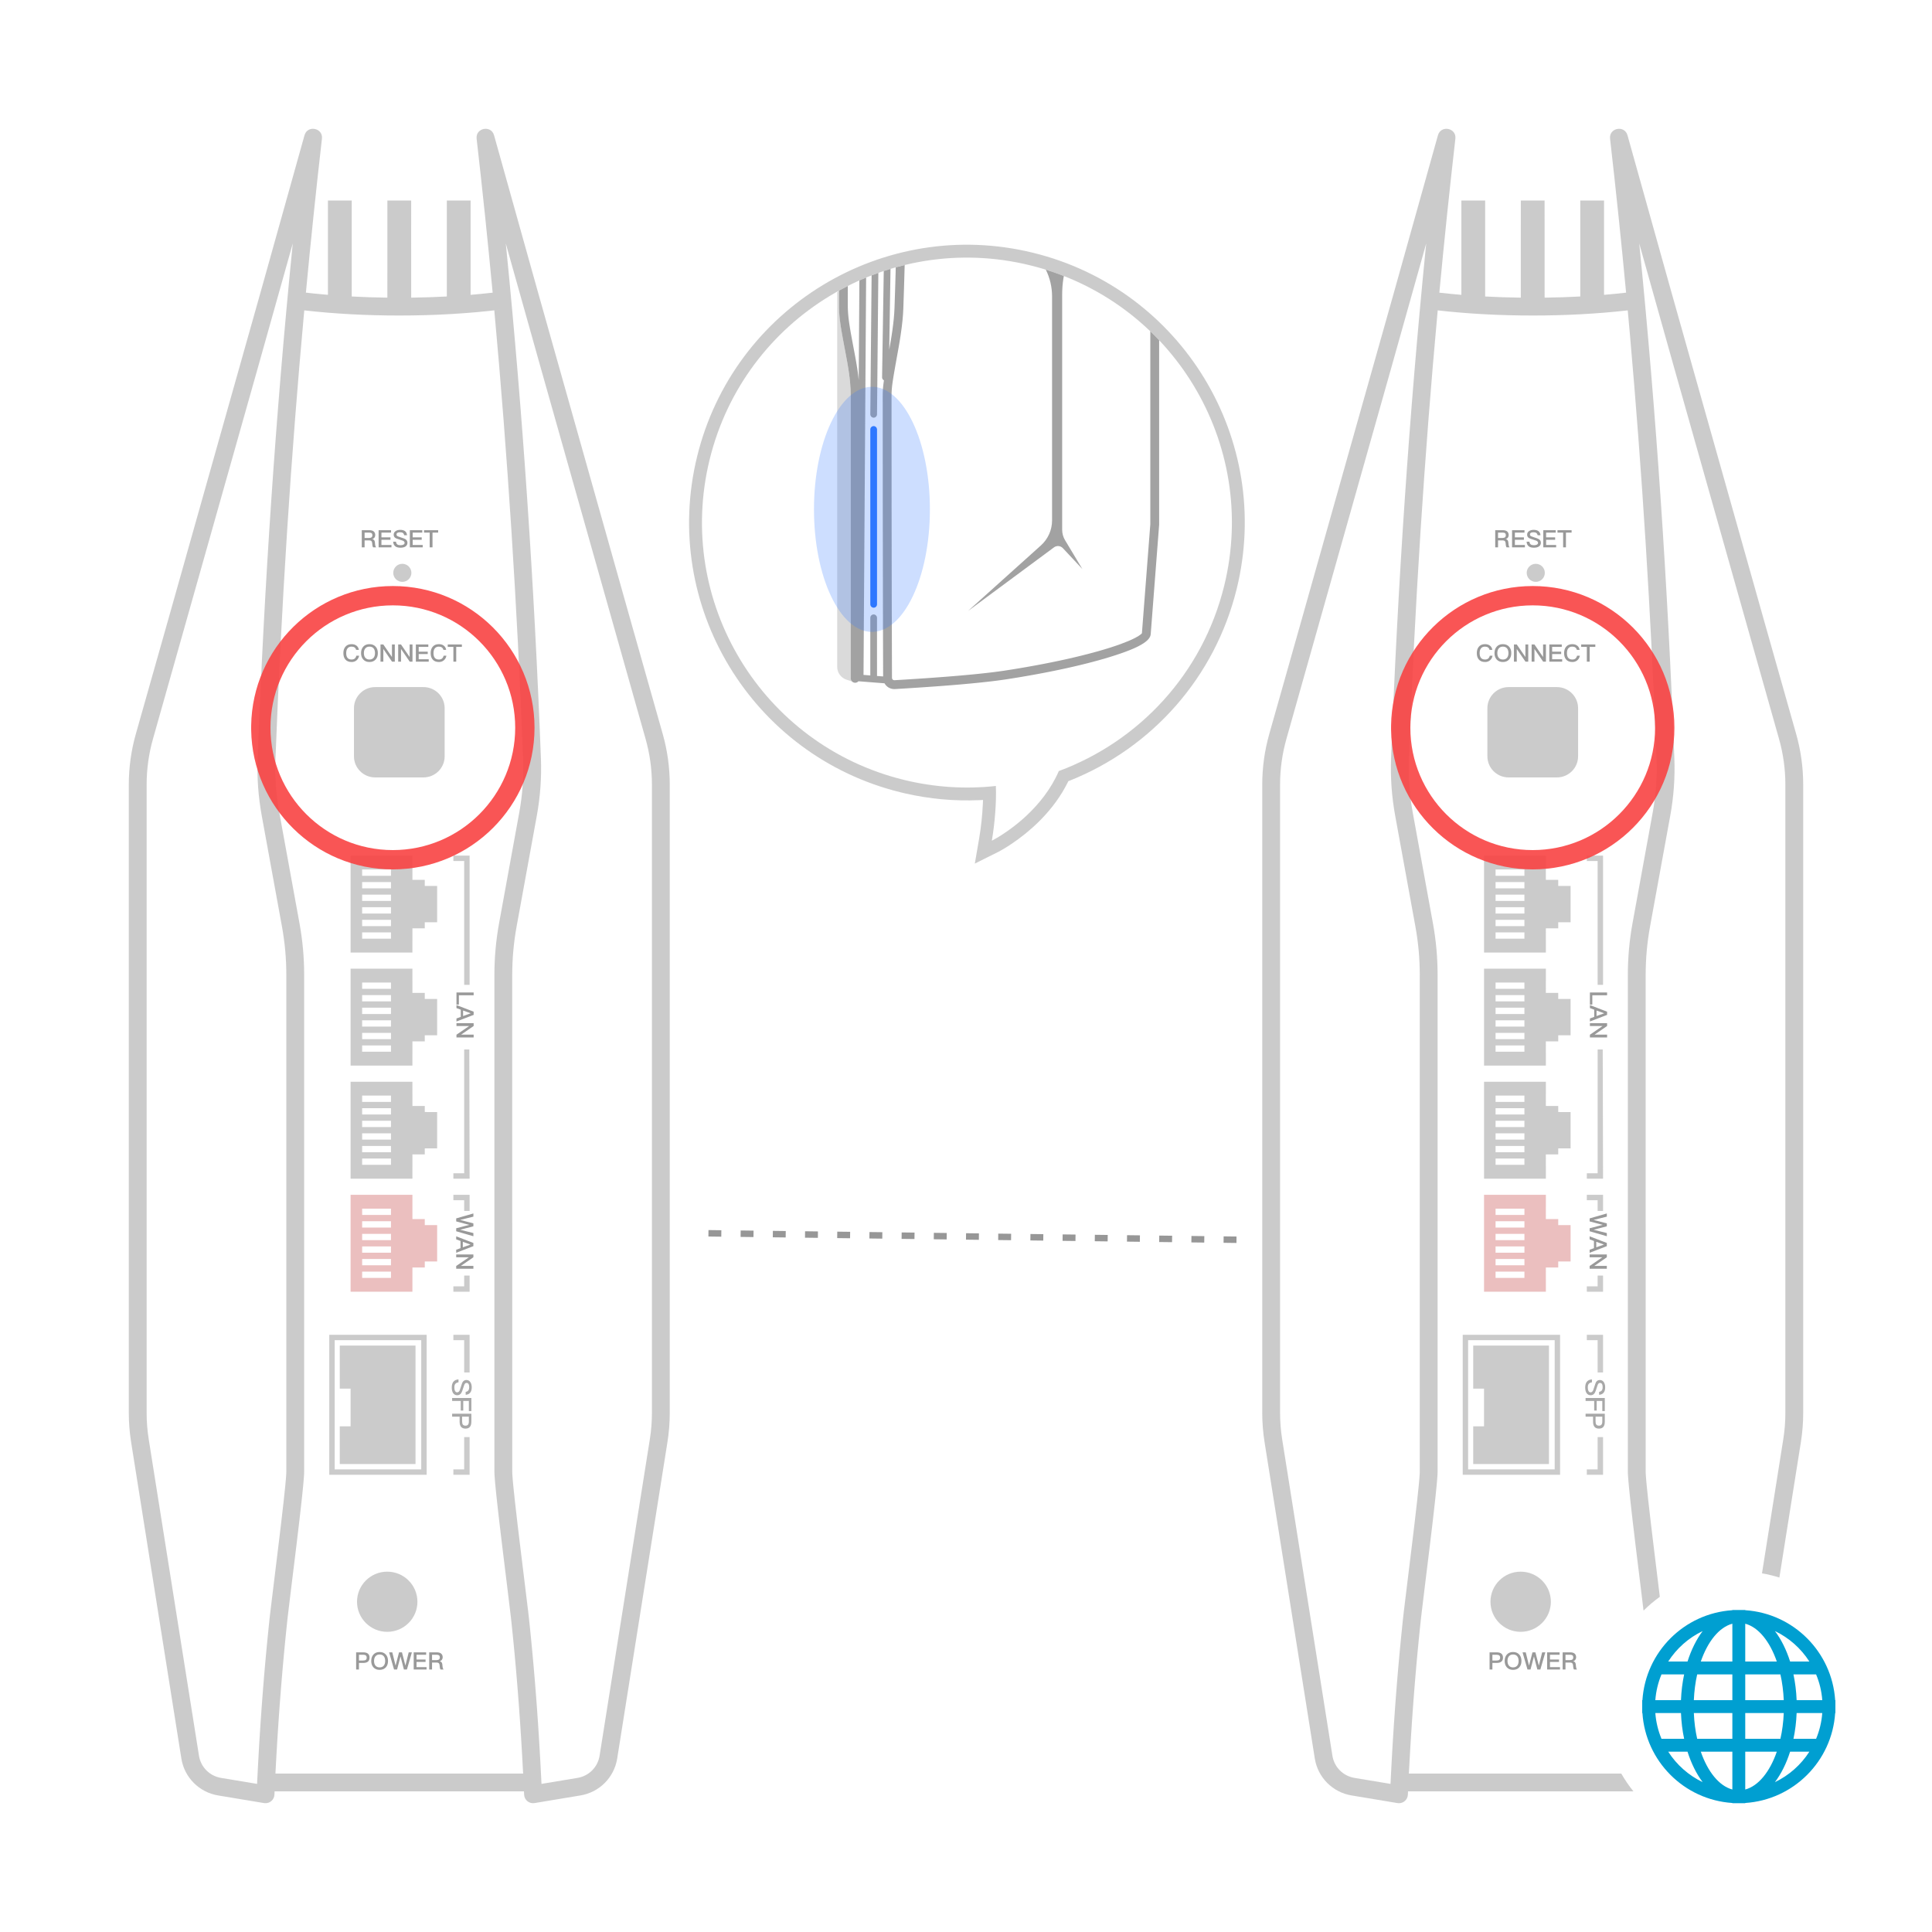 <?xml version="1.0" encoding="UTF-8"?>
<svg width="300px" height="300px" viewBox="0 0 300 300" version="1.1" xmlns="http://www.w3.org/2000/svg" xmlns:xlink="http://www.w3.org/1999/xlink">
    <title>img/M6s/img_m6ssfp_networking</title>
    <defs>
        <filter x="-100.0%" y="-47.3%" width="300.0%" height="194.6%" filterUnits="objectBoundingBox" id="filter-1">
            <feGaussianBlur stdDeviation="6" in="SourceGraphic"></feGaussianBlur>
        </filter>
    </defs>
    <g id="img/M6s/img_m6ssfp_networking" stroke="none" stroke-width="1" fill="none" fill-rule="evenodd">
        <path d="M278.98,264 C278.927,262.607 278.756,261.265 278.488,260.001 L282.003,260.001 C282.525,261.247 282.856,262.593 282.962,264 L278.98,264 Z M278.488,270.003 C278.756,268.737 278.927,267.395 278.98,266 L282.96,266 C282.856,267.409 282.525,268.753 282.003,270.003 L278.488,270.003 Z M277.966,272.002 L280.957,272.002 C279.653,274.036 277.801,275.681 275.61,276.731 C276.577,275.445 277.382,273.838 277.966,272.002 Z M271.001,272.002 L275.9,272.002 C274.826,275.116 273.054,277.323 271.001,277.874 L271.001,272.002 Z M271.001,266 L276.981,266 C276.922,267.409 276.745,268.753 276.461,270.003 L271.001,270.003 L271.001,266 Z M271.001,260.001 L276.461,260.001 C276.745,261.247 276.918,262.593 276.981,264 L271.001,264 L271.001,260.001 Z M271.001,252.128 C273.054,252.677 274.826,254.886 275.9,257.998 L271.001,257.998 L271.001,252.128 Z M277.966,257.998 C277.382,256.164 276.581,254.553 275.61,253.269 C277.801,254.319 279.653,255.966 280.957,257.998 L277.966,257.998 Z M268.999,257.998 L264.1,257.998 C265.174,254.886 266.944,252.677 268.999,252.128 L268.999,257.998 Z M268.999,264 L263.019,264 C263.078,262.593 263.255,261.247 263.537,260.001 L268.999,260.001 L268.999,264 Z M268.999,270.003 L263.537,270.003 C263.255,268.753 263.078,267.409 263.019,266 L268.999,266 L268.999,270.003 Z M268.999,277.874 C266.944,277.323 265.174,275.116 264.1,272.002 L268.999,272.002 L268.999,277.874 Z M262.036,272.002 C262.62,273.838 263.423,275.449 264.39,276.731 C262.197,275.681 260.345,274.036 259.041,272.002 L262.036,272.002 Z M261.02,266 C261.075,267.395 261.244,268.737 261.512,270.003 L257.995,270.003 C257.477,268.753 257.144,267.409 257.038,266 L261.02,266 Z M261.512,260.001 C261.244,261.265 261.075,262.607 261.02,264 L257.038,264 C257.144,262.593 257.477,261.247 257.995,260.001 L261.512,260.001 Z M262.038,257.998 L259.041,257.998 C260.345,255.966 262.197,254.319 264.39,253.269 C263.425,254.553 262.622,256.164 262.038,257.998 Z M284.964,264 C284.472,256.51 278.488,250.524 271.001,250.032 L271.001,250 L269.999,250 L268.999,250 L268.999,250.032 C261.512,250.524 255.526,256.51 255.034,264 L255,264 L255,265 L255,266 L255.034,266 C255.526,273.49 261.512,279.474 268.999,279.966 L268.999,280 L269.999,280 L271.001,280 L271.001,279.966 C278.488,279.474 284.472,273.49 284.964,266 L285,266 L285,265 L285,264 L284.964,264 Z" id="Fill-90" fill="#009FD1"></path>
        <path d="M191.994,193.006 L192.006,192.006 L190.006,191.982 L189.994,192.982 L191.994,193.006 Z M186.994,192.945 L187.006,191.945 L185.007,191.921 L184.994,192.921 L186.994,192.945 Z M181.995,192.884 L182.007,191.884 L180.007,191.86 L179.995,192.86 L181.995,192.884 Z M176.995,192.823 L177.007,191.823 L175.007,191.799 L174.995,192.799 L176.995,192.823 Z M171.995,192.762 L172.008,191.762 L170.008,191.738 L169.996,192.738 L171.995,192.762 Z M166.996,192.701 L167.008,191.701 L165.008,191.677 L164.996,192.677 L166.996,192.701 Z M161.996,192.64 L162.008,191.64 L160.008,191.616 L159.996,192.616 L161.996,192.64 Z M156.996,192.579 L157.009,191.579 L155.009,191.555 L154.997,192.555 L156.996,192.579 Z M151.997,192.518 L152.009,191.518 L150.009,191.494 L149.997,192.494 L151.997,192.518 Z M146.997,192.457 L147.009,191.457 L145.01,191.433 L144.997,192.433 L146.997,192.457 Z M141.998,192.396 L142.01,191.396 L140.01,191.372 L139.998,192.372 L141.998,192.396 Z M136.998,192.335 L137.01,191.335 L135.01,191.311 L134.998,192.311 L136.998,192.335 Z M131.998,192.274 L132.011,191.274 L130.011,191.25 L129.998,192.25 L131.998,192.274 Z M126.999,192.213 L127.011,191.214 L125.011,191.189 L124.999,192.189 L126.999,192.213 Z M121.999,192.152 L122.011,191.153 L120.011,191.128 L119.999,192.128 L121.999,192.152 Z M116.999,192.091 L117.012,191.092 L115.012,191.067 L115,192.067 L116.999,192.091 Z M112,192.031 L112.012,191.031 L110.012,191.006 L110,192.006 L112,192.031 Z" id="直线-22备份-3" fill="#979797" fill-rule="nonzero"></path>
        <g id="编组-3" transform="translate(20, 20)">
            <path d="M38.252,86.691 L45.755,86.691 C47.572,86.691 49.045,88.16 49.045,89.972 L49.045,97.437 C49.045,99.249 47.572,100.717 45.755,100.717 L38.252,100.717 C36.435,100.717 34.962,99.249 34.962,97.437 L34.962,89.972 C34.962,88.16 36.435,86.691 38.252,86.691 Z" id="路径" fill-opacity="0.5" fill="#999999" fill-rule="nonzero"></path>
            <path d="M34.602,82.796 C34.891,82.796 35.139,82.714 35.345,82.549 C35.566,82.374 35.705,82.131 35.765,81.817 L35.337,81.817 C35.285,82.019 35.195,82.172 35.067,82.273 C34.947,82.363 34.79,82.411 34.598,82.411 C34.306,82.411 34.088,82.318 33.949,82.138 C33.822,81.97 33.758,81.727 33.758,81.414 C33.758,81.107 33.822,80.868 33.953,80.696 C34.096,80.502 34.306,80.408 34.587,80.408 C34.775,80.408 34.929,80.446 35.049,80.528 C35.172,80.61 35.255,80.737 35.3,80.913 L35.728,80.913 C35.686,80.644 35.57,80.427 35.375,80.27 C35.172,80.106 34.91,80.024 34.595,80.024 C34.167,80.024 33.841,80.162 33.616,80.446 C33.417,80.692 33.319,81.017 33.319,81.414 C33.319,81.817 33.413,82.138 33.604,82.378 C33.822,82.654 34.156,82.796 34.602,82.796 Z M37.367,82.796 C37.776,82.796 38.098,82.665 38.335,82.404 C38.56,82.153 38.672,81.825 38.672,81.414 C38.672,81.002 38.56,80.67 38.335,80.42 C38.098,80.154 37.776,80.024 37.367,80.024 C36.954,80.024 36.632,80.154 36.399,80.423 C36.174,80.677 36.065,81.006 36.065,81.414 C36.065,81.817 36.174,82.146 36.399,82.4 C36.632,82.662 36.954,82.796 37.367,82.796 Z M37.367,82.411 C37.089,82.411 36.872,82.318 36.722,82.135 C36.575,81.955 36.504,81.716 36.504,81.414 C36.504,81.107 36.575,80.868 36.722,80.689 C36.875,80.502 37.089,80.408 37.367,80.408 C37.645,80.408 37.858,80.494 38.008,80.674 C38.155,80.853 38.23,81.1 38.23,81.414 C38.23,81.727 38.155,81.97 38.008,82.146 C37.858,82.321 37.645,82.411 37.367,82.411 Z M39.524,82.744 L39.524,80.793 L39.539,80.793 L40.878,82.744 L41.306,82.744 L41.306,80.076 L40.863,80.076 L40.863,82 L40.848,82 L39.524,80.076 L39.085,80.076 L39.085,82.744 L39.524,82.744 Z M42.27,82.744 L42.27,80.793 L42.285,80.793 L43.624,82.744 L44.052,82.744 L44.052,80.076 L43.609,80.076 L43.609,82 L43.594,82 L42.27,80.076 L41.831,80.076 L41.831,82.744 L42.27,82.744 Z M46.573,82.744 L46.573,82.37 L45.016,82.37 L45.016,81.563 L46.419,81.563 L46.419,81.189 L45.016,81.189 L45.016,80.449 L46.509,80.449 L46.509,80.076 L44.577,80.076 L44.577,82.744 L46.573,82.744 Z M48.156,82.796 C48.445,82.796 48.692,82.714 48.899,82.549 C49.12,82.374 49.259,82.131 49.319,81.817 L48.891,81.817 C48.839,82.019 48.749,82.172 48.621,82.273 C48.501,82.363 48.344,82.411 48.152,82.411 C47.86,82.411 47.642,82.318 47.503,82.138 C47.376,81.97 47.312,81.727 47.312,81.414 C47.312,81.107 47.376,80.868 47.507,80.696 C47.65,80.502 47.86,80.408 48.141,80.408 C48.329,80.408 48.482,80.446 48.602,80.528 C48.726,80.61 48.809,80.737 48.854,80.913 L49.281,80.913 C49.24,80.644 49.124,80.427 48.929,80.27 C48.726,80.106 48.464,80.024 48.149,80.024 C47.721,80.024 47.394,80.162 47.169,80.446 C46.971,80.692 46.873,81.017 46.873,81.414 C46.873,81.817 46.967,82.138 47.158,82.378 C47.376,82.654 47.71,82.796 48.156,82.796 Z M50.842,82.744 L50.842,80.449 L51.72,80.449 L51.72,80.076 L49.525,80.076 L49.525,80.449 L50.403,80.449 L50.403,82.744 L50.842,82.744 Z" id="CONNECT" fill="#999999" fill-rule="nonzero"></path>
            <path d="M49.118,174.051 L49.643,172.044 L49.658,172.044 L50.18,174.051 L50.645,174.051 L51.418,171.383 L50.922,171.383 L50.42,173.412 L50.405,173.412 L49.876,171.383 L49.422,171.383 L48.893,173.412 L48.878,173.412 L48.375,171.383 L47.88,171.383 L48.649,174.051 L49.118,174.051 Z M51.905,174.051 L52.149,173.382 L53.271,173.382 L53.515,174.051 L53.984,174.051 L52.959,171.383 L52.46,171.383 L51.436,174.051 L51.905,174.051 Z M53.139,173.023 L52.28,173.023 L52.704,171.853 L52.719,171.853 L53.139,173.023 Z M54.685,174.051 L54.685,172.1 L54.7,172.1 L56.039,174.051 L56.467,174.051 L56.467,171.383 L56.024,171.383 L56.024,173.307 L56.009,173.307 L54.685,171.383 L54.246,171.383 L54.246,174.051 L54.685,174.051 Z" id="形状结合" fill="#999999" fill-rule="nonzero" transform="translate(52.173, 172.717) rotate(-270) translate(-52.173, -172.717)"></path>
            <path d="M50.603,138.938 L50.603,138.564 L49.155,138.564 L49.155,136.27 L48.72,136.27 L48.72,138.938 L50.603,138.938 Z M51.147,138.938 L51.391,138.269 L52.513,138.269 L52.757,138.938 L53.225,138.938 L52.201,136.27 L51.702,136.27 L50.678,138.938 L51.147,138.938 Z M52.381,137.91 L51.522,137.91 L51.946,136.741 L51.961,136.741 L52.381,137.91 Z M53.927,138.938 L53.927,136.988 L53.942,136.988 L55.281,138.938 L55.709,138.938 L55.709,136.27 L55.266,136.27 L55.266,138.194 L55.251,138.194 L53.927,136.27 L53.488,136.27 L53.488,138.938 L53.927,138.938 Z" id="LAN" fill="#999999" fill-rule="nonzero" transform="translate(52.214, 137.604) rotate(-270) translate(-52.214, -137.604)"></path>
            <path d="M35.739,239.243 L35.739,238.219 L36.403,238.219 C37.055,238.219 37.382,237.943 37.382,237.394 C37.382,236.848 37.055,236.575 36.41,236.575 L35.3,236.575 L35.3,239.243 L35.739,239.243 Z M36.376,237.846 L35.739,237.846 L35.739,236.949 L36.376,236.949 C36.568,236.949 36.71,236.982 36.8,237.053 C36.89,237.121 36.939,237.233 36.939,237.394 C36.939,237.554 36.894,237.67 36.804,237.741 C36.714,237.808 36.571,237.846 36.376,237.846 Z M38.946,239.295 C39.355,239.295 39.678,239.165 39.914,238.903 C40.139,238.653 40.252,238.324 40.252,237.913 C40.252,237.502 40.139,237.169 39.914,236.919 C39.678,236.654 39.355,236.523 38.946,236.523 C38.533,236.523 38.211,236.654 37.978,236.923 C37.753,237.177 37.644,237.506 37.644,237.913 C37.644,238.316 37.753,238.645 37.978,238.899 C38.211,239.161 38.533,239.295 38.946,239.295 Z M38.946,238.911 C38.668,238.911 38.451,238.817 38.301,238.634 C38.155,238.455 38.083,238.216 38.083,237.913 C38.083,237.606 38.155,237.367 38.301,237.188 C38.455,237.001 38.668,236.908 38.946,236.908 C39.224,236.908 39.438,236.994 39.588,237.173 C39.734,237.352 39.809,237.599 39.809,237.913 C39.809,238.227 39.734,238.47 39.588,238.645 C39.438,238.821 39.224,238.911 38.946,238.911 Z M41.658,239.243 L42.184,237.237 L42.199,237.237 L42.72,239.243 L43.185,239.243 L43.958,236.575 L43.463,236.575 L42.96,238.604 L42.945,238.604 L42.416,236.575 L41.962,236.575 L41.433,238.604 L41.418,238.604 L40.916,236.575 L40.42,236.575 L41.189,239.243 L41.658,239.243 Z M46.235,239.243 L46.235,238.869 L44.678,238.869 L44.678,238.062 L46.081,238.062 L46.081,237.689 L44.678,237.689 L44.678,236.949 L46.171,236.949 L46.171,236.575 L44.239,236.575 L44.239,239.243 L46.235,239.243 Z M47.087,239.243 L47.087,238.156 L47.781,238.156 C47.931,238.156 48.047,238.186 48.126,238.253 C48.201,238.316 48.246,238.421 48.261,238.567 L48.295,238.896 C48.31,239.045 48.347,239.161 48.411,239.243 L48.887,239.243 C48.797,239.146 48.741,239.015 48.726,238.851 L48.681,238.421 C48.651,238.16 48.52,238.006 48.287,237.954 L48.287,237.947 C48.43,237.909 48.546,237.831 48.628,237.711 C48.704,237.603 48.741,237.479 48.741,237.341 C48.741,237.087 48.655,236.893 48.49,236.758 C48.332,236.635 48.115,236.575 47.841,236.575 L46.648,236.575 L46.648,239.243 L47.087,239.243 Z M47.781,237.782 L47.087,237.782 L47.087,236.949 L47.781,236.949 C47.961,236.949 48.092,236.979 48.175,237.046 C48.257,237.11 48.298,237.214 48.298,237.36 C48.298,237.494 48.257,237.599 48.175,237.674 C48.085,237.745 47.953,237.782 47.781,237.782 Z" id="POWER" fill="#999999" fill-rule="nonzero"></path>
            <path d="M36.615,64.995 L36.615,63.908 L37.309,63.908 C37.459,63.908 37.575,63.938 37.654,64.005 C37.729,64.068 37.774,64.173 37.789,64.319 L37.823,64.648 C37.838,64.797 37.875,64.913 37.939,64.995 L38.415,64.995 C38.325,64.898 38.269,64.767 38.254,64.603 L38.209,64.173 C38.179,63.911 38.048,63.758 37.815,63.706 L37.815,63.699 C37.958,63.661 38.074,63.583 38.157,63.463 C38.232,63.355 38.269,63.231 38.269,63.093 C38.269,62.839 38.183,62.645 38.018,62.51 C37.86,62.387 37.643,62.327 37.369,62.327 L36.176,62.327 L36.176,64.995 L36.615,64.995 Z M37.309,63.534 L36.615,63.534 L36.615,62.701 L37.309,62.701 C37.489,62.701 37.62,62.731 37.703,62.798 C37.785,62.862 37.826,62.966 37.826,63.112 C37.826,63.246 37.785,63.351 37.703,63.426 C37.613,63.497 37.481,63.534 37.309,63.534 Z M40.786,64.995 L40.786,64.621 L39.23,64.621 L39.23,63.814 L40.633,63.814 L40.633,63.441 L39.23,63.441 L39.23,62.701 L40.723,62.701 L40.723,62.327 L38.791,62.327 L38.791,64.995 L40.786,64.995 Z M42.189,65.047 C42.531,65.047 42.797,64.976 42.985,64.842 C43.172,64.704 43.266,64.513 43.266,64.274 C43.266,64.027 43.15,63.837 42.917,63.699 C42.812,63.639 42.58,63.549 42.216,63.437 C41.968,63.358 41.814,63.302 41.758,63.273 C41.63,63.205 41.57,63.112 41.57,63 C41.57,62.873 41.623,62.779 41.735,62.723 C41.825,62.675 41.953,62.652 42.122,62.652 C42.317,62.652 42.467,62.686 42.565,62.761 C42.662,62.832 42.733,62.951 42.771,63.116 L43.206,63.116 C43.18,62.824 43.071,62.607 42.883,62.469 C42.707,62.338 42.459,62.275 42.144,62.275 C41.856,62.275 41.619,62.338 41.432,62.469 C41.229,62.604 41.131,62.791 41.131,63.026 C41.131,63.261 41.233,63.441 41.439,63.564 C41.518,63.609 41.724,63.684 42.054,63.788 C42.351,63.878 42.523,63.938 42.576,63.964 C42.741,64.046 42.827,64.158 42.827,64.3 C42.827,64.412 42.767,64.498 42.655,64.565 C42.542,64.629 42.384,64.663 42.189,64.663 C41.968,64.663 41.807,64.621 41.702,64.547 C41.585,64.461 41.514,64.315 41.484,64.113 L41.049,64.113 C41.068,64.453 41.192,64.7 41.417,64.857 C41.6,64.984 41.859,65.047 42.189,65.047 Z M45.637,64.995 L45.637,64.621 L44.08,64.621 L44.08,63.814 L45.483,63.814 L45.483,63.441 L44.08,63.441 L44.08,62.701 L45.573,62.701 L45.573,62.327 L43.641,62.327 L43.641,64.995 L45.637,64.995 Z M47.16,64.995 L47.16,62.701 L48.038,62.701 L48.038,62.327 L45.843,62.327 L45.843,62.701 L46.721,62.701 L46.721,64.995 L47.16,64.995 Z" id="RESET" fill="#999999" fill-rule="nonzero"></path>
            <ellipse id="椭圆形备份-2" fill-opacity="0.5" fill="#999999" fill-rule="nonzero" cx="42.473" cy="68.95" rx="1.407" ry="1.401"></ellipse>
            <ellipse id="椭圆形备份-3" fill-opacity="0.5" fill="#999999" fill-rule="nonzero" cx="40.128" cy="228.718" rx="4.689" ry="4.671"></ellipse>
            <path d="M44.04,165.531 L44.041,169.293 L45.96,169.293 L45.96,170.233 L47.88,170.233 L47.88,175.876 L45.96,175.876 L45.96,176.817 L44.041,176.817 L44.04,180.579 L34.44,180.579 L34.44,165.531 L44.04,165.531 Z M40.712,177.452 L36.232,177.452 L36.232,178.429 L40.712,178.429 L40.712,177.452 Z M40.712,175.498 L36.232,175.498 L36.232,176.475 L40.712,176.475 L40.712,175.498 Z M40.712,173.543 L36.232,173.543 L36.232,174.52 L40.712,174.52 L40.712,173.543 Z M40.712,171.589 L36.232,171.589 L36.232,172.566 L40.712,172.566 L40.712,171.589 Z M40.712,169.635 L36.232,169.635 L36.232,170.612 L40.712,170.612 L40.712,169.635 Z M40.712,167.68 L36.232,167.68 L36.232,168.657 L40.712,168.657 L40.712,167.68 Z" id="形状结合备份-2" fill-opacity="0.5" fill="#D98080"></path>
            <path d="M44.04,147.974 L44.041,151.736 L45.96,151.736 L45.96,152.676 L47.88,152.677 L47.88,158.32 L45.96,158.319 L45.96,159.26 L44.041,159.26 L44.04,163.023 L34.44,163.023 L34.44,147.974 L44.04,147.974 Z M40.712,159.896 L36.232,159.896 L36.232,160.873 L40.712,160.873 L40.712,159.896 Z M40.712,157.941 L36.232,157.941 L36.232,158.918 L40.712,158.918 L40.712,157.941 Z M40.712,155.987 L36.232,155.987 L36.232,156.964 L40.712,156.964 L40.712,155.987 Z M40.712,154.033 L36.232,154.033 L36.232,155.01 L40.712,155.01 L40.712,154.033 Z M40.712,152.078 L36.232,152.078 L36.232,153.055 L40.712,153.055 L40.712,152.078 Z M40.712,150.124 L36.232,150.124 L36.232,151.101 L40.712,151.101 L40.712,150.124 Z" id="形状结合备份" fill-opacity="0.5" fill="#999999"></path>
            <path d="M44.04,130.418 L44.041,134.18 L45.96,134.18 L45.96,135.12 L47.88,135.121 L47.88,140.764 L45.96,140.763 L45.96,141.704 L44.041,141.704 L44.04,145.466 L34.44,145.466 L34.44,130.418 L44.04,130.418 Z M40.712,142.339 L36.232,142.339 L36.232,143.316 L40.712,143.316 L40.712,142.339 Z M40.712,140.385 L36.232,140.385 L36.232,141.362 L40.712,141.362 L40.712,140.385 Z M40.712,138.431 L36.232,138.431 L36.232,139.408 L40.712,139.408 L40.712,138.431 Z M40.712,136.476 L36.232,136.476 L36.232,137.454 L40.712,137.454 L40.712,136.476 Z M40.712,134.522 L36.232,134.522 L36.232,135.499 L40.712,135.499 L40.712,134.522 Z M40.712,132.568 L36.232,132.568 L36.232,133.545 L40.712,133.545 L40.712,132.568 Z" id="形状结合" fill-opacity="0.5" fill="#999999"></path>
            <path d="M44.04,112.862 L44.041,116.624 L45.96,116.624 L45.96,117.564 L47.88,117.564 L47.88,123.207 L45.96,123.207 L45.96,124.148 L44.041,124.148 L44.04,127.91 L34.44,127.91 L34.44,112.862 L44.04,112.862 Z M40.712,124.783 L36.232,124.783 L36.232,125.76 L40.712,125.76 L40.712,124.783 Z M40.712,122.829 L36.232,122.829 L36.232,123.806 L40.712,123.806 L40.712,122.829 Z M40.712,120.874 L36.232,120.874 L36.232,121.852 L40.712,121.852 L40.712,120.874 Z M40.712,118.92 L36.232,118.92 L36.232,119.897 L40.712,119.897 L40.712,118.92 Z M40.712,116.966 L36.232,116.966 L36.232,117.943 L40.712,117.943 L40.712,116.966 Z M40.712,115.011 L36.232,115.011 L36.232,115.989 L40.712,115.989 L40.712,115.011 Z" id="形状结合" fill-opacity="0.5" fill="#999999"></path>
            <path d="M32.76,188.939 L44.52,188.939 L44.52,207.331 L32.76,207.331 L32.76,201.479 L34.44,201.479 L34.44,195.627 L32.76,195.627 L32.76,188.939 Z" id="形状结合" fill-opacity="0.5" fill="#999999"></path>
            <path d="M46.25,187.267 L46.25,209.003 L31.13,209.003 L31.13,187.267 L46.25,187.267 Z M45.41,188.103 L31.97,188.103 L31.97,208.167 L45.41,208.167 L45.41,188.103 Z" id="Fill-1" fill-opacity="0.5" fill="#999899" fill-rule="nonzero"></path>
            <polygon id="路径" fill-opacity="0.5" fill="#999999" points="52.92 178.071 52.92 180.579 50.4 180.579 50.4 179.743 52.08 179.743 52.08 178.071"></polygon>
            <polygon id="路径备份-3" fill-opacity="0.5" fill="#999999" points="52.92 203.151 52.92 209.003 50.4 209.003 50.4 208.167 52.08 208.167 52.08 203.151"></polygon>
            <polygon id="路径备份" fill-opacity="0.5" fill="#999999" points="52.872 142.958 52.92 163.023 50.4 163.023 50.4 162.186 52.08 162.186 52.08 142.958"></polygon>
            <polygon id="路径" fill-opacity="0.5" fill="#999999" points="52.92 165.531 52.92 168.039 52.08 168.039 52.08 166.367 50.4 166.367 50.4 165.531"></polygon>
            <polygon id="路径备份-4" fill-opacity="0.5" fill="#999999" points="52.92 187.267 52.92 193.119 52.08 193.119 52.08 188.103 50.4 188.103 50.4 187.267"></polygon>
            <polygon id="路径备份-2" fill-opacity="0.5" fill="#999999" points="52.92 112.862 52.92 132.926 52.08 132.926 52.08 113.698 50.4 113.698 50.4 112.862"></polygon>
            <path d="M56.719,1.013 L63.533,25.357 L77.923,76.369 L82.904,93.96 C83.631,96.521 84,99.172 84,101.838 L84,199.386 C84,200.904 83.88,202.42 83.642,203.919 L75.838,253.065 C75.372,255.998 73.077,258.306 70.138,258.794 L62.997,259.981 C62.178,260.117 61.424,259.508 61.387,258.681 L61.362,258.159 L22.637,258.159 L22.613,258.681 C22.578,259.462 21.904,260.049 21.138,259.997 L21.003,259.981 L13.862,258.794 C10.923,258.306 8.628,255.998 8.162,253.065 L0.358,203.919 C0.12,202.42 0,200.904 0,199.386 L0,101.838 C0,99.172 0.369,96.521 1.096,93.96 L6.077,76.369 L20.467,25.357 L27.281,1.013 C27.737,-0.626 30.184,-0.151 29.99,1.54 C29.087,9.425 28.257,17.393 27.5,25.444 L26.478,25.322 C27.935,25.503 29.416,25.656 30.922,25.783 L30.922,11.133 L34.615,11.133 L34.614,26.038 C36.426,26.135 38.272,26.196 40.151,26.22 L40.153,11.133 L43.845,11.133 L43.847,26.22 C45.726,26.196 47.571,26.135 49.383,26.038 L49.383,11.133 L53.076,11.133 L53.076,25.783 C54.232,25.686 55.373,25.573 56.499,25.444 C55.743,17.393 54.913,9.425 54.01,1.54 C53.816,-0.151 56.263,-0.626 56.719,1.013 Z M25.46,17.811 L20.093,36.913 L3.761,94.712 C3.103,97.029 2.769,99.427 2.769,101.838 L2.769,199.386 C2.769,200.759 2.877,202.131 3.093,203.487 L10.897,252.633 C11.177,254.393 12.554,255.778 14.317,256.071 L19.919,257.001 L20.023,254.918 C20.044,254.507 20.066,254.099 20.088,253.692 L20.224,251.278 C20.248,250.879 20.272,250.483 20.296,250.088 L20.446,247.743 C20.498,246.969 20.551,246.202 20.606,245.442 L20.774,243.181 C20.832,242.434 20.891,241.693 20.951,240.958 L21.137,238.771 C21.201,238.047 21.266,237.329 21.332,236.617 L21.536,234.493 L21.748,232.397 L21.852,231.405 L21.988,230.203 L23.234,220.009 L23.652,216.532 L24.052,213.047 L24.298,210.704 L24.391,209.678 L24.418,209.334 L24.453,208.768 L24.46,208.551 L24.461,131.371 C24.461,128.858 24.234,126.351 23.784,123.88 L20.639,106.637 C20.105,103.706 19.893,100.727 20.007,97.751 C21.046,70.579 22.832,44.244 25.366,18.745 L25.46,17.811 Z M58.54,17.811 L58.634,18.745 C61.168,44.244 62.954,70.579 63.993,97.751 C64.107,100.727 63.895,103.706 63.361,106.637 L60.216,123.88 C59.766,126.351 59.539,128.858 59.539,131.371 L59.54,208.551 L59.547,208.768 L59.582,209.334 L59.609,209.678 L59.702,210.704 L59.948,213.047 L60.348,216.532 L60.766,220.009 L62.012,230.203 L62.148,231.405 L62.252,232.397 L62.464,234.493 L62.668,236.617 C62.734,237.329 62.799,238.047 62.863,238.771 L63.049,240.958 C63.109,241.693 63.168,242.434 63.226,243.181 L63.394,245.442 C63.449,246.202 63.502,246.969 63.554,247.743 L63.704,250.088 C63.728,250.483 63.752,250.879 63.776,251.278 L63.912,253.692 C63.934,254.099 63.956,254.507 63.977,254.918 L64.081,257.001 L69.683,256.071 C71.446,255.778 72.823,254.393 73.103,252.633 L80.907,203.487 C81.123,202.131 81.231,200.759 81.231,199.386 L81.231,101.838 C81.231,99.427 80.897,97.029 80.239,94.712 L63.907,36.913 L58.54,17.811 Z M56.755,28.194 L57.862,28.062 C52.85,28.683 47.562,28.993 41.999,28.993 C36.845,28.993 31.927,28.727 27.246,28.194 C25.177,50.766 23.687,73.987 22.774,97.856 C22.668,100.631 22.865,103.41 23.364,106.143 L26.508,123.386 C26.988,126.02 27.23,128.693 27.23,131.371 L27.23,208.46 C27.23,208.5 27.23,208.542 27.229,208.588 L27.217,208.9 L27.194,209.284 L27.139,209.985 L27.064,210.821 L26.933,212.122 L26.816,213.216 L26.493,216.07 L26.013,220.099 L25.161,227.041 L24.671,231.106 L24.502,232.681 L24.301,234.668 L24.107,236.681 L23.922,238.72 L23.744,240.79 L23.574,242.891 L23.412,245.026 L23.259,247.198 L23.113,249.408 C23.09,249.78 23.066,250.154 23.044,250.529 L22.91,252.801 L22.785,255.118 L22.771,255.397 L61.229,255.397 L61.215,255.118 L61.09,252.801 L60.956,250.529 C60.934,250.154 60.91,249.78 60.887,249.408 L60.741,247.198 L60.588,245.026 L60.426,242.891 L60.256,240.79 L60.078,238.72 L59.893,236.681 L59.699,234.668 L59.498,232.681 L59.329,231.106 L58.839,227.041 L57.987,220.099 L57.507,216.07 L57.184,213.216 L57.067,212.122 L56.936,210.821 L56.861,209.985 L56.806,209.284 L56.783,208.9 L56.771,208.588 C56.77,208.542 56.77,208.5 56.77,208.46 L56.77,131.371 C56.77,128.693 57.012,126.02 57.492,123.386 L60.636,106.143 C61.135,103.41 61.332,100.631 61.226,97.856 C60.313,73.987 58.823,50.766 56.755,28.194 Z" id="形状结合" fill-opacity="0.5" fill="#999999" fill-rule="nonzero"></path>
            <path d="M49.098,196.463 C48.779,196.463 48.514,196.534 48.304,196.676 C48.082,196.827 47.972,197.032 47.972,197.295 C47.972,197.554 48.086,197.755 48.317,197.893 C48.409,197.943 48.636,198.022 49.006,198.139 C49.337,198.24 49.535,198.306 49.602,198.34 C49.791,198.436 49.888,198.566 49.888,198.733 C49.888,198.867 49.82,198.971 49.686,199.046 C49.552,199.122 49.371,199.163 49.144,199.163 C48.892,199.163 48.707,199.117 48.586,199.025 C48.451,198.925 48.367,198.754 48.334,198.52 L47.88,198.52 C47.905,198.896 48.04,199.172 48.287,199.347 C48.493,199.489 48.779,199.565 49.144,199.565 C49.522,199.565 49.816,199.489 50.026,199.339 C50.236,199.184 50.341,198.975 50.341,198.708 C50.341,198.432 50.211,198.219 49.955,198.064 C49.837,197.993 49.573,197.897 49.169,197.771 C48.888,197.688 48.716,197.625 48.649,197.587 C48.497,197.508 48.426,197.404 48.426,197.27 C48.426,197.119 48.489,197.011 48.619,196.944 C48.724,196.885 48.875,196.856 49.073,196.856 C49.3,196.856 49.468,196.898 49.585,196.986 C49.703,197.069 49.778,197.211 49.82,197.404 L50.274,197.404 C50.245,197.077 50.127,196.839 49.917,196.685 C49.72,196.534 49.447,196.463 49.098,196.463 Z M50.765,196.522 L50.765,199.506 L51.223,199.506 L51.223,198.168 L52.714,198.168 L52.714,197.78 L51.223,197.78 L51.223,196.91 L52.802,196.91 L52.802,196.522 L50.765,196.522 Z M53.206,196.522 L53.206,199.506 L53.663,199.506 L53.663,198.344 L54.44,198.344 C55.159,198.344 55.52,198.039 55.52,197.429 C55.52,196.823 55.163,196.522 54.449,196.522 L53.206,196.522 Z M53.663,196.91 L54.411,196.91 C54.634,196.91 54.797,196.952 54.902,197.036 C55.007,197.111 55.062,197.245 55.062,197.429 C55.062,197.613 55.007,197.746 54.907,197.83 C54.802,197.914 54.638,197.955 54.411,197.955 L53.663,197.955 L53.663,196.91 Z" id="SFP" fill-opacity="0.85" fill="#999999" fill-rule="nonzero" transform="translate(51.7, 198.014) rotate(-270) translate(-51.7, -198.014)"></path>
        </g>
        <g id="编组-3备份" transform="translate(196, 20)">
            <path d="M38.252,86.691 L45.755,86.691 C47.572,86.691 49.045,88.16 49.045,89.972 L49.045,97.437 C49.045,99.249 47.572,100.717 45.755,100.717 L38.252,100.717 C36.435,100.717 34.962,99.249 34.962,97.437 L34.962,89.972 C34.962,88.16 36.435,86.691 38.252,86.691 Z" id="路径" fill-opacity="0.5" fill="#999999" fill-rule="nonzero"></path>
            <path d="M34.602,82.796 C34.891,82.796 35.139,82.714 35.345,82.549 C35.566,82.374 35.705,82.131 35.765,81.817 L35.337,81.817 C35.285,82.019 35.195,82.172 35.067,82.273 C34.947,82.363 34.79,82.411 34.598,82.411 C34.306,82.411 34.088,82.318 33.949,82.138 C33.822,81.97 33.758,81.727 33.758,81.414 C33.758,81.107 33.822,80.868 33.953,80.696 C34.096,80.502 34.306,80.408 34.587,80.408 C34.775,80.408 34.929,80.446 35.049,80.528 C35.172,80.61 35.255,80.737 35.3,80.913 L35.728,80.913 C35.686,80.644 35.57,80.427 35.375,80.27 C35.172,80.106 34.91,80.024 34.595,80.024 C34.167,80.024 33.841,80.162 33.616,80.446 C33.417,80.692 33.319,81.017 33.319,81.414 C33.319,81.817 33.413,82.138 33.604,82.378 C33.822,82.654 34.156,82.796 34.602,82.796 Z M37.367,82.796 C37.776,82.796 38.098,82.665 38.335,82.404 C38.56,82.153 38.672,81.825 38.672,81.414 C38.672,81.002 38.56,80.67 38.335,80.42 C38.098,80.154 37.776,80.024 37.367,80.024 C36.954,80.024 36.632,80.154 36.399,80.423 C36.174,80.677 36.065,81.006 36.065,81.414 C36.065,81.817 36.174,82.146 36.399,82.4 C36.632,82.662 36.954,82.796 37.367,82.796 Z M37.367,82.411 C37.089,82.411 36.872,82.318 36.722,82.135 C36.575,81.955 36.504,81.716 36.504,81.414 C36.504,81.107 36.575,80.868 36.722,80.689 C36.875,80.502 37.089,80.408 37.367,80.408 C37.645,80.408 37.858,80.494 38.008,80.674 C38.155,80.853 38.23,81.1 38.23,81.414 C38.23,81.727 38.155,81.97 38.008,82.146 C37.858,82.321 37.645,82.411 37.367,82.411 Z M39.524,82.744 L39.524,80.793 L39.539,80.793 L40.878,82.744 L41.306,82.744 L41.306,80.076 L40.863,80.076 L40.863,82 L40.848,82 L39.524,80.076 L39.085,80.076 L39.085,82.744 L39.524,82.744 Z M42.27,82.744 L42.27,80.793 L42.285,80.793 L43.624,82.744 L44.052,82.744 L44.052,80.076 L43.609,80.076 L43.609,82 L43.594,82 L42.27,80.076 L41.831,80.076 L41.831,82.744 L42.27,82.744 Z M46.573,82.744 L46.573,82.37 L45.016,82.37 L45.016,81.563 L46.419,81.563 L46.419,81.189 L45.016,81.189 L45.016,80.449 L46.509,80.449 L46.509,80.076 L44.577,80.076 L44.577,82.744 L46.573,82.744 Z M48.156,82.796 C48.445,82.796 48.692,82.714 48.899,82.549 C49.12,82.374 49.259,82.131 49.319,81.817 L48.891,81.817 C48.839,82.019 48.749,82.172 48.621,82.273 C48.501,82.363 48.344,82.411 48.152,82.411 C47.86,82.411 47.642,82.318 47.503,82.138 C47.376,81.97 47.312,81.727 47.312,81.414 C47.312,81.107 47.376,80.868 47.507,80.696 C47.65,80.502 47.86,80.408 48.141,80.408 C48.329,80.408 48.482,80.446 48.602,80.528 C48.726,80.61 48.809,80.737 48.854,80.913 L49.281,80.913 C49.24,80.644 49.124,80.427 48.929,80.27 C48.726,80.106 48.464,80.024 48.149,80.024 C47.721,80.024 47.394,80.162 47.169,80.446 C46.971,80.692 46.873,81.017 46.873,81.414 C46.873,81.817 46.967,82.138 47.158,82.378 C47.376,82.654 47.71,82.796 48.156,82.796 Z M50.842,82.744 L50.842,80.449 L51.72,80.449 L51.72,80.076 L49.525,80.076 L49.525,80.449 L50.403,80.449 L50.403,82.744 L50.842,82.744 Z" id="CONNECT" fill="#999999" fill-rule="nonzero"></path>
            <path d="M49.118,174.051 L49.643,172.044 L49.658,172.044 L50.18,174.051 L50.645,174.051 L51.418,171.383 L50.922,171.383 L50.42,173.412 L50.405,173.412 L49.876,171.383 L49.422,171.383 L48.893,173.412 L48.878,173.412 L48.375,171.383 L47.88,171.383 L48.649,174.051 L49.118,174.051 Z M51.905,174.051 L52.149,173.382 L53.271,173.382 L53.515,174.051 L53.984,174.051 L52.959,171.383 L52.46,171.383 L51.436,174.051 L51.905,174.051 Z M53.139,173.023 L52.28,173.023 L52.704,171.853 L52.719,171.853 L53.139,173.023 Z M54.685,174.051 L54.685,172.1 L54.7,172.1 L56.039,174.051 L56.467,174.051 L56.467,171.383 L56.024,171.383 L56.024,173.307 L56.009,173.307 L54.685,171.383 L54.246,171.383 L54.246,174.051 L54.685,174.051 Z" id="形状结合" fill="#999999" fill-rule="nonzero" transform="translate(52.173, 172.717) rotate(-270) translate(-52.173, -172.717)"></path>
            <path d="M50.603,138.938 L50.603,138.564 L49.155,138.564 L49.155,136.27 L48.72,136.27 L48.72,138.938 L50.603,138.938 Z M51.147,138.938 L51.391,138.269 L52.513,138.269 L52.757,138.938 L53.225,138.938 L52.201,136.27 L51.702,136.27 L50.678,138.938 L51.147,138.938 Z M52.381,137.91 L51.522,137.91 L51.946,136.741 L51.961,136.741 L52.381,137.91 Z M53.927,138.938 L53.927,136.988 L53.942,136.988 L55.281,138.938 L55.709,138.938 L55.709,136.27 L55.266,136.27 L55.266,138.194 L55.251,138.194 L53.927,136.27 L53.488,136.27 L53.488,138.938 L53.927,138.938 Z" id="LAN" fill="#999999" fill-rule="nonzero" transform="translate(52.214, 137.604) rotate(-270) translate(-52.214, -137.604)"></path>
            <path d="M35.739,239.243 L35.739,238.219 L36.403,238.219 C37.055,238.219 37.382,237.943 37.382,237.394 C37.382,236.848 37.055,236.575 36.41,236.575 L35.3,236.575 L35.3,239.243 L35.739,239.243 Z M36.376,237.846 L35.739,237.846 L35.739,236.949 L36.376,236.949 C36.568,236.949 36.71,236.982 36.8,237.053 C36.89,237.121 36.939,237.233 36.939,237.394 C36.939,237.554 36.894,237.67 36.804,237.741 C36.714,237.808 36.571,237.846 36.376,237.846 Z M38.946,239.295 C39.355,239.295 39.678,239.165 39.914,238.903 C40.139,238.653 40.252,238.324 40.252,237.913 C40.252,237.502 40.139,237.169 39.914,236.919 C39.678,236.654 39.355,236.523 38.946,236.523 C38.533,236.523 38.211,236.654 37.978,236.923 C37.753,237.177 37.644,237.506 37.644,237.913 C37.644,238.316 37.753,238.645 37.978,238.899 C38.211,239.161 38.533,239.295 38.946,239.295 Z M38.946,238.911 C38.668,238.911 38.451,238.817 38.301,238.634 C38.155,238.455 38.083,238.216 38.083,237.913 C38.083,237.606 38.155,237.367 38.301,237.188 C38.455,237.001 38.668,236.908 38.946,236.908 C39.224,236.908 39.438,236.994 39.588,237.173 C39.734,237.352 39.809,237.599 39.809,237.913 C39.809,238.227 39.734,238.47 39.588,238.645 C39.438,238.821 39.224,238.911 38.946,238.911 Z M41.658,239.243 L42.184,237.237 L42.199,237.237 L42.72,239.243 L43.185,239.243 L43.958,236.575 L43.463,236.575 L42.96,238.604 L42.945,238.604 L42.416,236.575 L41.962,236.575 L41.433,238.604 L41.418,238.604 L40.916,236.575 L40.42,236.575 L41.189,239.243 L41.658,239.243 Z M46.235,239.243 L46.235,238.869 L44.678,238.869 L44.678,238.062 L46.081,238.062 L46.081,237.689 L44.678,237.689 L44.678,236.949 L46.171,236.949 L46.171,236.575 L44.239,236.575 L44.239,239.243 L46.235,239.243 Z M47.087,239.243 L47.087,238.156 L47.781,238.156 C47.931,238.156 48.047,238.186 48.126,238.253 C48.201,238.316 48.246,238.421 48.261,238.567 L48.295,238.896 C48.31,239.045 48.347,239.161 48.411,239.243 L48.887,239.243 C48.797,239.146 48.741,239.015 48.726,238.851 L48.681,238.421 C48.651,238.16 48.52,238.006 48.287,237.954 L48.287,237.947 C48.43,237.909 48.546,237.831 48.628,237.711 C48.704,237.603 48.741,237.479 48.741,237.341 C48.741,237.087 48.655,236.893 48.49,236.758 C48.332,236.635 48.115,236.575 47.841,236.575 L46.648,236.575 L46.648,239.243 L47.087,239.243 Z M47.781,237.782 L47.087,237.782 L47.087,236.949 L47.781,236.949 C47.961,236.949 48.092,236.979 48.175,237.046 C48.257,237.11 48.298,237.214 48.298,237.36 C48.298,237.494 48.257,237.599 48.175,237.674 C48.085,237.745 47.953,237.782 47.781,237.782 Z" id="POWER" fill="#999999" fill-rule="nonzero"></path>
            <path d="M36.615,64.995 L36.615,63.908 L37.309,63.908 C37.459,63.908 37.575,63.938 37.654,64.005 C37.729,64.068 37.774,64.173 37.789,64.319 L37.823,64.648 C37.838,64.797 37.875,64.913 37.939,64.995 L38.415,64.995 C38.325,64.898 38.269,64.767 38.254,64.603 L38.209,64.173 C38.179,63.911 38.048,63.758 37.815,63.706 L37.815,63.699 C37.958,63.661 38.074,63.583 38.157,63.463 C38.232,63.355 38.269,63.231 38.269,63.093 C38.269,62.839 38.183,62.645 38.018,62.51 C37.86,62.387 37.643,62.327 37.369,62.327 L36.176,62.327 L36.176,64.995 L36.615,64.995 Z M37.309,63.534 L36.615,63.534 L36.615,62.701 L37.309,62.701 C37.489,62.701 37.62,62.731 37.703,62.798 C37.785,62.862 37.826,62.966 37.826,63.112 C37.826,63.246 37.785,63.351 37.703,63.426 C37.613,63.497 37.481,63.534 37.309,63.534 Z M40.786,64.995 L40.786,64.621 L39.23,64.621 L39.23,63.814 L40.633,63.814 L40.633,63.441 L39.23,63.441 L39.23,62.701 L40.723,62.701 L40.723,62.327 L38.791,62.327 L38.791,64.995 L40.786,64.995 Z M42.189,65.047 C42.531,65.047 42.797,64.976 42.985,64.842 C43.172,64.704 43.266,64.513 43.266,64.274 C43.266,64.027 43.15,63.837 42.917,63.699 C42.812,63.639 42.58,63.549 42.216,63.437 C41.968,63.358 41.814,63.302 41.758,63.273 C41.63,63.205 41.57,63.112 41.57,63 C41.57,62.873 41.623,62.779 41.735,62.723 C41.825,62.675 41.953,62.652 42.122,62.652 C42.317,62.652 42.467,62.686 42.565,62.761 C42.662,62.832 42.733,62.951 42.771,63.116 L43.206,63.116 C43.18,62.824 43.071,62.607 42.883,62.469 C42.707,62.338 42.459,62.275 42.144,62.275 C41.856,62.275 41.619,62.338 41.432,62.469 C41.229,62.604 41.131,62.791 41.131,63.026 C41.131,63.261 41.233,63.441 41.439,63.564 C41.518,63.609 41.724,63.684 42.054,63.788 C42.351,63.878 42.523,63.938 42.576,63.964 C42.741,64.046 42.827,64.158 42.827,64.3 C42.827,64.412 42.767,64.498 42.655,64.565 C42.542,64.629 42.384,64.663 42.189,64.663 C41.968,64.663 41.807,64.621 41.702,64.547 C41.585,64.461 41.514,64.315 41.484,64.113 L41.049,64.113 C41.068,64.453 41.192,64.7 41.417,64.857 C41.6,64.984 41.859,65.047 42.189,65.047 Z M45.637,64.995 L45.637,64.621 L44.08,64.621 L44.08,63.814 L45.483,63.814 L45.483,63.441 L44.08,63.441 L44.08,62.701 L45.573,62.701 L45.573,62.327 L43.641,62.327 L43.641,64.995 L45.637,64.995 Z M47.16,64.995 L47.16,62.701 L48.038,62.701 L48.038,62.327 L45.843,62.327 L45.843,62.701 L46.721,62.701 L46.721,64.995 L47.16,64.995 Z" id="RESET" fill="#999999" fill-rule="nonzero"></path>
            <ellipse id="椭圆形备份-2" fill-opacity="0.5" fill="#999999" fill-rule="nonzero" cx="42.473" cy="68.95" rx="1.407" ry="1.401"></ellipse>
            <ellipse id="椭圆形备份-3" fill-opacity="0.5" fill="#999999" fill-rule="nonzero" cx="40.128" cy="228.718" rx="4.689" ry="4.671"></ellipse>
            <path d="M44.04,165.531 L44.041,169.293 L45.96,169.293 L45.96,170.233 L47.88,170.233 L47.88,175.876 L45.96,175.876 L45.96,176.817 L44.041,176.817 L44.04,180.579 L34.44,180.579 L34.44,165.531 L44.04,165.531 Z M40.712,177.452 L36.232,177.452 L36.232,178.429 L40.712,178.429 L40.712,177.452 Z M40.712,175.498 L36.232,175.498 L36.232,176.475 L40.712,176.475 L40.712,175.498 Z M40.712,173.543 L36.232,173.543 L36.232,174.52 L40.712,174.52 L40.712,173.543 Z M40.712,171.589 L36.232,171.589 L36.232,172.566 L40.712,172.566 L40.712,171.589 Z M40.712,169.635 L36.232,169.635 L36.232,170.612 L40.712,170.612 L40.712,169.635 Z M40.712,167.68 L36.232,167.68 L36.232,168.657 L40.712,168.657 L40.712,167.68 Z" id="形状结合备份-2" fill-opacity="0.5" fill="#D98080"></path>
            <path d="M44.04,147.974 L44.041,151.736 L45.96,151.736 L45.96,152.676 L47.88,152.677 L47.88,158.32 L45.96,158.319 L45.96,159.26 L44.041,159.26 L44.04,163.023 L34.44,163.023 L34.44,147.974 L44.04,147.974 Z M40.712,159.896 L36.232,159.896 L36.232,160.873 L40.712,160.873 L40.712,159.896 Z M40.712,157.941 L36.232,157.941 L36.232,158.918 L40.712,158.918 L40.712,157.941 Z M40.712,155.987 L36.232,155.987 L36.232,156.964 L40.712,156.964 L40.712,155.987 Z M40.712,154.033 L36.232,154.033 L36.232,155.01 L40.712,155.01 L40.712,154.033 Z M40.712,152.078 L36.232,152.078 L36.232,153.055 L40.712,153.055 L40.712,152.078 Z M40.712,150.124 L36.232,150.124 L36.232,151.101 L40.712,151.101 L40.712,150.124 Z" id="形状结合备份" fill-opacity="0.5" fill="#999999"></path>
            <path d="M44.04,130.418 L44.041,134.18 L45.96,134.18 L45.96,135.12 L47.88,135.121 L47.88,140.764 L45.96,140.763 L45.96,141.704 L44.041,141.704 L44.04,145.466 L34.44,145.466 L34.44,130.418 L44.04,130.418 Z M40.712,142.339 L36.232,142.339 L36.232,143.316 L40.712,143.316 L40.712,142.339 Z M40.712,140.385 L36.232,140.385 L36.232,141.362 L40.712,141.362 L40.712,140.385 Z M40.712,138.431 L36.232,138.431 L36.232,139.408 L40.712,139.408 L40.712,138.431 Z M40.712,136.476 L36.232,136.476 L36.232,137.454 L40.712,137.454 L40.712,136.476 Z M40.712,134.522 L36.232,134.522 L36.232,135.499 L40.712,135.499 L40.712,134.522 Z M40.712,132.568 L36.232,132.568 L36.232,133.545 L40.712,133.545 L40.712,132.568 Z" id="形状结合" fill-opacity="0.5" fill="#999999"></path>
            <path d="M44.04,112.862 L44.041,116.624 L45.96,116.624 L45.96,117.564 L47.88,117.564 L47.88,123.207 L45.96,123.207 L45.96,124.148 L44.041,124.148 L44.04,127.91 L34.44,127.91 L34.44,112.862 L44.04,112.862 Z M40.712,124.783 L36.232,124.783 L36.232,125.76 L40.712,125.76 L40.712,124.783 Z M40.712,122.829 L36.232,122.829 L36.232,123.806 L40.712,123.806 L40.712,122.829 Z M40.712,120.874 L36.232,120.874 L36.232,121.852 L40.712,121.852 L40.712,120.874 Z M40.712,118.92 L36.232,118.92 L36.232,119.897 L40.712,119.897 L40.712,118.92 Z M40.712,116.966 L36.232,116.966 L36.232,117.943 L40.712,117.943 L40.712,116.966 Z M40.712,115.011 L36.232,115.011 L36.232,115.989 L40.712,115.989 L40.712,115.011 Z" id="形状结合" fill-opacity="0.5" fill="#999999"></path>
            <path d="M32.76,188.939 L44.52,188.939 L44.52,207.331 L32.76,207.331 L32.76,201.479 L34.44,201.479 L34.44,195.627 L32.76,195.627 L32.76,188.939 Z" id="形状结合" fill-opacity="0.5" fill="#999999"></path>
            <path d="M46.25,187.267 L46.25,209.003 L31.13,209.003 L31.13,187.267 L46.25,187.267 Z M45.41,188.103 L31.97,188.103 L31.97,208.167 L45.41,208.167 L45.41,188.103 Z" id="Fill-1" fill-opacity="0.5" fill="#999899" fill-rule="nonzero"></path>
            <polygon id="路径" fill-opacity="0.5" fill="#999999" points="52.92 178.071 52.92 180.579 50.4 180.579 50.4 179.743 52.08 179.743 52.08 178.071"></polygon>
            <polygon id="路径备份-3" fill-opacity="0.5" fill="#999999" points="52.92 203.151 52.92 209.003 50.4 209.003 50.4 208.167 52.08 208.167 52.08 203.151"></polygon>
            <polygon id="路径备份" fill-opacity="0.5" fill="#999999" points="52.872 142.958 52.92 163.023 50.4 163.023 50.4 162.186 52.08 162.186 52.08 142.958"></polygon>
            <polygon id="路径" fill-opacity="0.5" fill="#999999" points="52.92 165.531 52.92 168.039 52.08 168.039 52.08 166.367 50.4 166.367 50.4 165.531"></polygon>
            <polygon id="路径备份-4" fill-opacity="0.5" fill="#999999" points="52.92 187.267 52.92 193.119 52.08 193.119 52.08 188.103 50.4 188.103 50.4 187.267"></polygon>
            <polygon id="路径备份-2" fill-opacity="0.5" fill="#999999" points="52.92 112.862 52.92 132.926 52.08 132.926 52.08 113.698 50.4 113.698 50.4 112.862"></polygon>
            <path d="M56.719,1.013 L63.533,25.357 L77.923,76.369 L82.904,93.96 C83.631,96.521 84,99.172 84,101.838 L84,199.386 C84,200.904 83.88,202.42 83.642,203.919 L80.3,224.961 C79.424,224.686 78.523,224.467 77.601,224.308 L80.907,203.487 C81.123,202.131 81.231,200.759 81.231,199.386 L81.231,101.838 C81.231,99.427 80.897,97.029 80.239,94.712 L63.907,36.913 L58.54,17.811 L58.634,18.745 C61.168,44.244 62.954,70.579 63.993,97.751 C64.107,100.727 63.895,103.706 63.361,106.637 L60.216,123.88 C59.766,126.351 59.539,128.858 59.539,131.371 L59.54,208.551 L59.547,208.768 L59.582,209.334 L59.609,209.678 L59.702,210.704 L59.948,213.047 L60.348,216.532 L60.766,220.009 L61.737,227.95 C60.838,228.598 59.992,229.316 59.207,230.095 L58.839,227.041 L57.987,220.099 L57.507,216.07 L57.184,213.216 L57.067,212.122 L56.936,210.821 L56.861,209.985 L56.806,209.284 L56.783,208.9 L56.771,208.588 C56.77,208.542 56.77,208.5 56.77,208.46 L56.77,131.371 C56.77,128.693 57.012,126.02 57.492,123.386 L60.636,106.143 C61.135,103.41 61.332,100.631 61.226,97.856 C60.359,75.18 58.97,53.089 57.061,31.585 L56.754,28.194 L56.7,28.2 C52.035,28.729 47.134,28.993 41.999,28.993 C36.845,28.993 31.927,28.727 27.246,28.194 C25.177,50.766 23.687,73.987 22.774,97.856 C22.668,100.631 22.865,103.41 23.364,106.143 L26.508,123.386 C26.988,126.02 27.23,128.693 27.23,131.371 L27.23,208.46 C27.23,208.5 27.23,208.542 27.229,208.588 L27.217,208.9 L27.194,209.284 L27.139,209.985 L27.064,210.821 L26.933,212.122 L26.816,213.216 L26.493,216.07 L26.013,220.099 L25.161,227.041 L24.671,231.106 L24.502,232.681 L24.301,234.668 L24.107,236.681 L23.922,238.72 L23.744,240.79 L23.574,242.891 L23.412,245.026 L23.259,247.198 L23.113,249.408 C23.09,249.78 23.066,250.154 23.044,250.529 L22.91,252.801 L22.785,255.118 L22.771,255.397 L55.75,255.397 C56.305,256.369 56.936,257.293 57.634,258.16 L22.637,258.159 L22.613,258.681 C22.578,259.462 21.904,260.049 21.138,259.997 L21.003,259.981 L13.862,258.794 C10.923,258.306 8.628,255.998 8.162,253.065 L0.358,203.919 C0.12,202.42 0,200.904 0,199.386 L0,101.838 C0,99.172 0.369,96.521 1.096,93.96 L6.077,76.369 L20.467,25.357 L27.281,1.013 C27.737,-0.626 30.184,-0.151 29.99,1.54 C29.087,9.425 28.257,17.393 27.5,25.444 L26.773,25.357 L27.575,25.453 C28.677,25.578 29.793,25.688 30.922,25.783 L30.922,11.133 L34.615,11.133 L34.614,26.038 C36.426,26.135 38.272,26.196 40.151,26.22 L40.153,11.133 L43.845,11.133 L43.847,26.22 C45.726,26.196 47.571,26.135 49.383,26.038 L49.383,11.133 L53.076,11.133 L53.076,25.783 C54.232,25.686 55.373,25.573 56.499,25.444 C55.743,17.393 54.913,9.425 54.01,1.54 C53.816,-0.151 56.263,-0.626 56.719,1.013 Z M25.46,17.811 L20.093,36.913 L3.761,94.712 C3.103,97.029 2.769,99.427 2.769,101.838 L2.769,199.386 C2.769,200.759 2.877,202.131 3.093,203.487 L10.897,252.633 C11.177,254.393 12.554,255.778 14.317,256.071 L19.919,257.001 L20.023,254.918 C20.044,254.507 20.066,254.099 20.088,253.692 L20.224,251.278 C20.248,250.879 20.272,250.483 20.296,250.088 L20.446,247.743 C20.498,246.969 20.551,246.202 20.606,245.442 L20.774,243.181 C20.832,242.434 20.891,241.693 20.951,240.958 L21.137,238.771 C21.201,238.047 21.266,237.329 21.332,236.617 L21.536,234.493 L21.748,232.397 L21.852,231.405 L21.988,230.203 L23.234,220.009 L23.652,216.532 L24.052,213.047 L24.298,210.704 L24.391,209.678 L24.418,209.334 L24.453,208.768 L24.46,208.551 L24.461,131.371 C24.461,128.858 24.234,126.351 23.784,123.88 L20.639,106.637 C20.105,103.706 19.893,100.727 20.007,97.751 C21.046,70.579 22.832,44.244 25.366,18.745 L25.46,17.811 Z" id="形状结合" fill-opacity="0.5" fill="#999999" fill-rule="nonzero"></path>
            <path d="M49.098,196.463 C48.779,196.463 48.514,196.534 48.304,196.676 C48.082,196.827 47.972,197.032 47.972,197.295 C47.972,197.554 48.086,197.755 48.317,197.893 C48.409,197.943 48.636,198.022 49.006,198.139 C49.337,198.24 49.535,198.306 49.602,198.34 C49.791,198.436 49.888,198.566 49.888,198.733 C49.888,198.867 49.82,198.971 49.686,199.046 C49.552,199.122 49.371,199.163 49.144,199.163 C48.892,199.163 48.707,199.117 48.586,199.025 C48.451,198.925 48.367,198.754 48.334,198.52 L47.88,198.52 C47.905,198.896 48.04,199.172 48.287,199.347 C48.493,199.489 48.779,199.565 49.144,199.565 C49.522,199.565 49.816,199.489 50.026,199.339 C50.236,199.184 50.341,198.975 50.341,198.708 C50.341,198.432 50.211,198.219 49.955,198.064 C49.837,197.993 49.573,197.897 49.169,197.771 C48.888,197.688 48.716,197.625 48.649,197.587 C48.497,197.508 48.426,197.404 48.426,197.27 C48.426,197.119 48.489,197.011 48.619,196.944 C48.724,196.885 48.875,196.856 49.073,196.856 C49.3,196.856 49.468,196.898 49.585,196.986 C49.703,197.069 49.778,197.211 49.82,197.404 L50.274,197.404 C50.245,197.077 50.127,196.839 49.917,196.685 C49.72,196.534 49.447,196.463 49.098,196.463 Z M50.765,196.522 L50.765,199.506 L51.223,199.506 L51.223,198.168 L52.714,198.168 L52.714,197.78 L51.223,197.78 L51.223,196.91 L52.802,196.91 L52.802,196.522 L50.765,196.522 Z M53.206,196.522 L53.206,199.506 L53.663,199.506 L53.663,198.344 L54.44,198.344 C55.159,198.344 55.52,198.039 55.52,197.429 C55.52,196.823 55.163,196.522 54.449,196.522 L53.206,196.522 Z M53.663,196.91 L54.411,196.91 C54.634,196.91 54.797,196.952 54.902,197.036 C55.007,197.111 55.062,197.245 55.062,197.429 C55.062,197.613 55.007,197.746 54.907,197.83 C54.802,197.914 54.638,197.955 54.411,197.955 L53.663,197.955 L53.663,196.91 Z" id="SFP" fill-opacity="0.85" fill="#999999" fill-rule="nonzero" transform="translate(51.7, 198.014) rotate(-270) translate(-51.7, -198.014)"></path>
        </g>
        <path d="M39.003,112.635 C39.197,100.654 48.972,91 60.999,91 C73.149,91 83,100.85 83,112.999 C83,125.149 73.149,135 60.999,135 C48.971,135 39.197,125.345 39.003,113.362 L39,112.999 L39.003,112.635 Z M42,112.999 C42,123.493 50.507,132 60.999,132 C71.493,132 80,123.493 80,112.999 C80,102.507 71.493,94 60.999,94 C50.507,94 42,102.507 42,112.999 Z" id="Fill-20" fill-opacity="0.9" fill="#F84343" fill-rule="nonzero"></path>
        <path d="M216.003,112.635 C216.197,100.654 225.972,91 237.999,91 C250.149,91 260,100.85 260,112.999 C260,125.149 250.149,135 237.999,135 C225.971,135 216.197,125.345 216.003,113.362 L216,112.999 L216.003,112.635 Z M219,112.999 C219,123.493 227.507,132 237.999,132 C248.493,132 257,123.493 257,112.999 C257,102.507 248.493,94 237.999,94 C227.507,94 219,102.507 219,112.999 Z" id="Fill-20备份" fill-opacity="0.9" fill="#F84343" fill-rule="nonzero"></path>
        <g id="编组" transform="translate(107, 38)">
            <path d="M1.25,32.877 C-4.421,56.014 9.739,79.368 32.877,85.04 L33.586,85.207 C37.37,86.068 41.204,86.413 45.009,86.249 L45.641,86.216 L45.626,86.658 C45.549,88.468 45.342,90.455 45.04,92.204 L44.369,96.097 L48.03,94.27 L48.321,94.114 L48.662,93.92 L49.05,93.69 L49.481,93.422 L49.952,93.116 C51.432,92.136 52.91,90.966 54.295,89.599 L54.686,89.205 C56.359,87.483 57.757,85.583 58.794,83.497 L58.885,83.305 L59.053,83.241 C71.917,78.129 81.673,67.15 85.04,53.412 C90.711,30.275 76.551,6.921 53.413,1.25 C30.275,-4.421 6.921,9.739 1.25,32.877 Z M52.937,3.193 C75.002,8.601 88.506,30.872 83.098,52.936 C79.721,66.709 69.775,77.146 57.411,81.729 C56.194,84.55 54.324,86.825 52.505,88.548 L52.051,88.967 C51.9,89.103 51.751,89.235 51.602,89.363 L51.16,89.736 L50.727,90.086 C50.656,90.142 50.585,90.197 50.515,90.252 L50.101,90.567 C50.033,90.617 49.966,90.667 49.9,90.716 L49.51,90.996 L49.139,91.253 L48.624,91.595 L48.165,91.885 L47.772,92.122 L47.152,92.471 L47.011,92.544 C47.467,89.899 47.741,86.582 47.638,84.044 C42.984,84.556 38.163,84.276 33.353,83.098 C11.288,77.688 -2.216,55.418 3.193,33.353 C8.601,11.288 30.872,-2.216 52.937,3.193 Z" id="Stroke-47" fill-opacity="0.5" fill="#999999" fill-rule="nonzero"></path>
            <g id="编组-2" transform="translate(19.394, 3.154)">
                <path d="M14.082,1.10134124e-13 L14.067,0.565 L14.024,2.092 L13.978,3.632 L13.927,5.187 L13.874,6.756 C13.832,7.943 13.699,9.233 13.48,10.715 L13.428,11.06 L13.346,11.587 L13.255,12.138 L13.117,12.936 L12.622,15.7 L12.4,16.981 L12.305,17.56 L12.256,17.87 L12.189,18.332 L12.146,18.66 L12.12,18.886 L12.092,19.167 L12.076,19.366 L12.061,19.619 L12.049,19.928 L12.045,20.18 L12.045,23.875 L12.054,37.81 L12.076,51.53 L12.112,64.116 C12.113,64.313 12.273,64.471 12.469,64.471 L14.045,64.377 L15.907,64.258 L17.33,64.163 L18.694,64.066 L20.317,63.944 L21.847,63.821 L23.005,63.721 L23.835,63.646 L24.889,63.545 L25.884,63.443 L26.821,63.341 L27.484,63.263 L28.114,63.185 L28.516,63.133 L29.091,63.054 L29.632,62.975 L30.665,62.813 L31.091,62.744 L31.934,62.605 L32.766,62.463 L33.586,62.318 L34.395,62.171 C34.528,62.147 34.661,62.122 34.794,62.097 L35.583,61.947 C35.714,61.922 35.844,61.897 35.973,61.871 L36.742,61.718 C36.87,61.693 36.996,61.667 37.122,61.641 L37.871,61.485 C37.995,61.459 38.118,61.433 38.24,61.407 L38.967,61.249 L39.68,61.089 L40.377,60.928 L41.059,60.765 C41.172,60.738 41.283,60.711 41.394,60.684 L42.052,60.519 L42.693,60.354 L43.318,60.188 L43.925,60.021 L44.514,59.854 L45.085,59.686 C45.273,59.63 45.457,59.574 45.638,59.517 L46.119,59.366 C46.197,59.341 46.275,59.315 46.352,59.29 L46.804,59.14 L47.236,58.991 L47.648,58.843 C48.519,58.525 49.246,58.217 49.81,57.929 C50.251,57.704 50.578,57.497 50.78,57.323 C50.827,57.282 50.864,57.246 50.891,57.215 L50.922,57.177 L52.226,40.249 L52.227,10.296 C52.696,10.746 53.153,11.207 53.599,11.678 L53.599,40.272 L53.597,40.325 L52.29,57.296 L52.289,57.32 C52.249,57.96 51.59,58.575 50.353,59.203 L50.106,59.324 C50.064,59.345 50.021,59.365 49.977,59.385 L49.709,59.508 C49.663,59.528 49.617,59.549 49.57,59.569 L49.28,59.692 L48.976,59.816 L48.659,59.94 L48.327,60.065 L47.981,60.19 L47.621,60.317 L47.247,60.444 L46.86,60.572 L46.459,60.701 L46.044,60.832 C45.952,60.86 45.859,60.889 45.765,60.917 L45.194,61.088 L44.604,61.259 L43.996,61.429 L43.371,61.598 C43.266,61.626 43.159,61.654 43.052,61.682 L42.402,61.85 C42.292,61.877 42.182,61.905 42.071,61.933 L41.396,62.099 L40.705,62.264 L39.999,62.427 L39.277,62.589 C39.156,62.616 39.033,62.642 38.911,62.669 L38.167,62.829 L37.41,62.986 L36.638,63.142 C36.508,63.168 36.378,63.194 36.247,63.219 L35.456,63.372 L34.652,63.523 L33.835,63.671 L33.006,63.817 L32.165,63.961 C32.024,63.984 31.883,64.008 31.741,64.031 L30.883,64.171 C30.595,64.217 30.306,64.263 30.015,64.308 L29.477,64.388 L28.906,64.468 L28.301,64.548 L27.88,64.601 L27.207,64.681 L26.739,64.734 L26.009,64.813 L25.244,64.892 L24.17,64.996 L23.036,65.1 L21.84,65.202 L20.258,65.328 L18.924,65.428 L17.17,65.552 L15.698,65.65 L13.772,65.772 L12.522,65.847 L12.475,65.847 C11.82,65.849 11.249,65.487 10.954,64.95 L6.907,64.632 C6.781,64.774 6.598,64.864 6.393,64.864 C6.036,64.864 5.743,64.591 5.71,64.242 L5.707,64.176 L5.707,20.309 C5.707,19.678 5.675,19.022 5.613,18.331 L5.586,18.042 L5.54,17.613 L5.507,17.326 L5.45,16.887 L5.407,16.586 L5.336,16.115 L5.254,15.614 L5.161,15.074 L5.056,14.488 L4.85,13.385 L4.594,12.031 L4.416,11.058 L4.323,10.532 L4.241,10.045 L4.191,9.739 L4.125,9.306 L4.086,9.033 L4.051,8.77 L4.019,8.517 L3.991,8.271 L3.956,7.915 L3.936,7.684 L3.92,7.457 L3.9,7.119 L3.891,6.894 L3.884,6.669 L3.878,6.326 L3.877,6.209 L3.879,3.975 C4.332,3.725 4.789,3.483 5.252,3.25 L5.252,3.377 L5.25,6.206 L5.254,6.53 L5.263,6.848 L5.278,7.166 L5.291,7.38 L5.307,7.596 L5.337,7.928 L5.36,8.156 L5.402,8.512 L5.435,8.761 L5.471,9.019 L5.533,9.428 L5.603,9.867 L5.712,10.506 L5.806,11.031 L6.025,12.216 L6.288,13.601 L6.446,14.459 L6.549,15.041 L6.64,15.579 L6.72,16.082 L6.79,16.558 L6.851,17.015 L6.888,17.314 L6.921,17.611 L6.949,17.888 L7.051,2.397 C7.397,2.243 7.745,2.093 8.096,1.949 L7.693,63.646 L8.746,63.729 L8.747,54.776 C8.747,54.488 8.98,54.254 9.268,54.254 C9.536,54.254 9.757,54.458 9.786,54.719 L9.789,54.776 L9.788,63.811 L10.738,63.886 L10.715,56.109 L10.681,37.812 L10.672,20.309 L10.675,19.989 L10.678,19.833 L10.685,19.633 L10.691,19.507 L10.707,19.251 L10.729,18.983 L10.767,18.624 L10.806,18.31 L10.862,17.903 C10.706,17.824 10.595,17.668 10.578,17.486 L10.576,17.429 L10.835,0.931 C11.183,0.816 11.532,0.705 11.883,0.599 L11.685,13.146 L11.835,12.296 L11.99,11.37 L12.072,10.852 L12.17,10.186 C12.354,8.888 12.465,7.75 12.502,6.707 L12.529,5.923 L12.606,3.591 L12.652,2.054 L12.695,0.531 L12.699,0.361 C13.157,0.233 13.618,0.113 14.082,1.09912079e-13 Z M38.797,1.701 L38.734,2.066 C38.604,2.895 38.539,3.734 38.539,4.575 L38.539,41.113 C38.539,41.681 38.693,42.239 38.986,42.726 L41.675,47.204 L38.652,43.968 C38.289,43.58 37.694,43.526 37.267,43.841 L23.903,53.732 L35.24,43.538 C36.342,42.547 36.971,41.136 36.971,39.655 L36.971,4.875 C36.971,3.432 36.638,2.011 36.003,0.722 C36.952,1.017 37.884,1.344 38.797,1.701 Z M9.995,1.22 L9.789,23.187 C9.786,23.456 9.581,23.675 9.32,23.701 L9.263,23.704 C8.994,23.701 8.775,23.496 8.749,23.234 L8.747,23.177 L8.949,1.608 C9.296,1.474 9.644,1.344 9.995,1.22 Z" id="形状结合" fill="#999999" fill-rule="nonzero" opacity="0.903"></path>
                <path d="M9.268,25.009 C9.536,25.009 9.757,25.213 9.786,25.475 L9.789,25.532 L9.789,52.687 C9.789,52.976 9.555,53.21 9.268,53.21 C8.999,53.21 8.778,53.006 8.75,52.744 L8.747,52.687 L8.747,25.532 C8.747,25.243 8.98,25.009 9.268,25.009 Z" id="路径" fill="#2A75FF" fill-rule="nonzero"></path>
                <path d="M3.876,6.209 C3.896,10.506 5.706,15.461 5.706,20.309 C5.706,41.034 5.706,54.612 5.706,61.043 C5.706,62.069 5.706,63.095 5.706,64.121 C5.706,64.324 5.782,64.52 5.92,64.67 L5.92,64.67 L5.92,64.67 L5.048,64.385 C4.188,64.105 3.607,63.303 3.607,62.399 L3.607,4.224 L3.607,4.224 L3.876,4.001 L3.876,6.209 Z" id="路径-5备份-2" fill="#AAAAAA" fill-rule="nonzero" opacity="0.441"></path>
                <path d="M0,37.936 C0,48.446 4.03,56.967 8.999,56.967 C13.97,56.967 18,48.446 18,37.936 C18,27.429 13.97,18.908 8.999,18.908 C4.03,18.908 0,27.429 0,37.936" id="Fill-20" fill="#367DFF" opacity="0.5" filter="url(#filter-1)"></path>
            </g>
        </g>
    </g>
</svg>